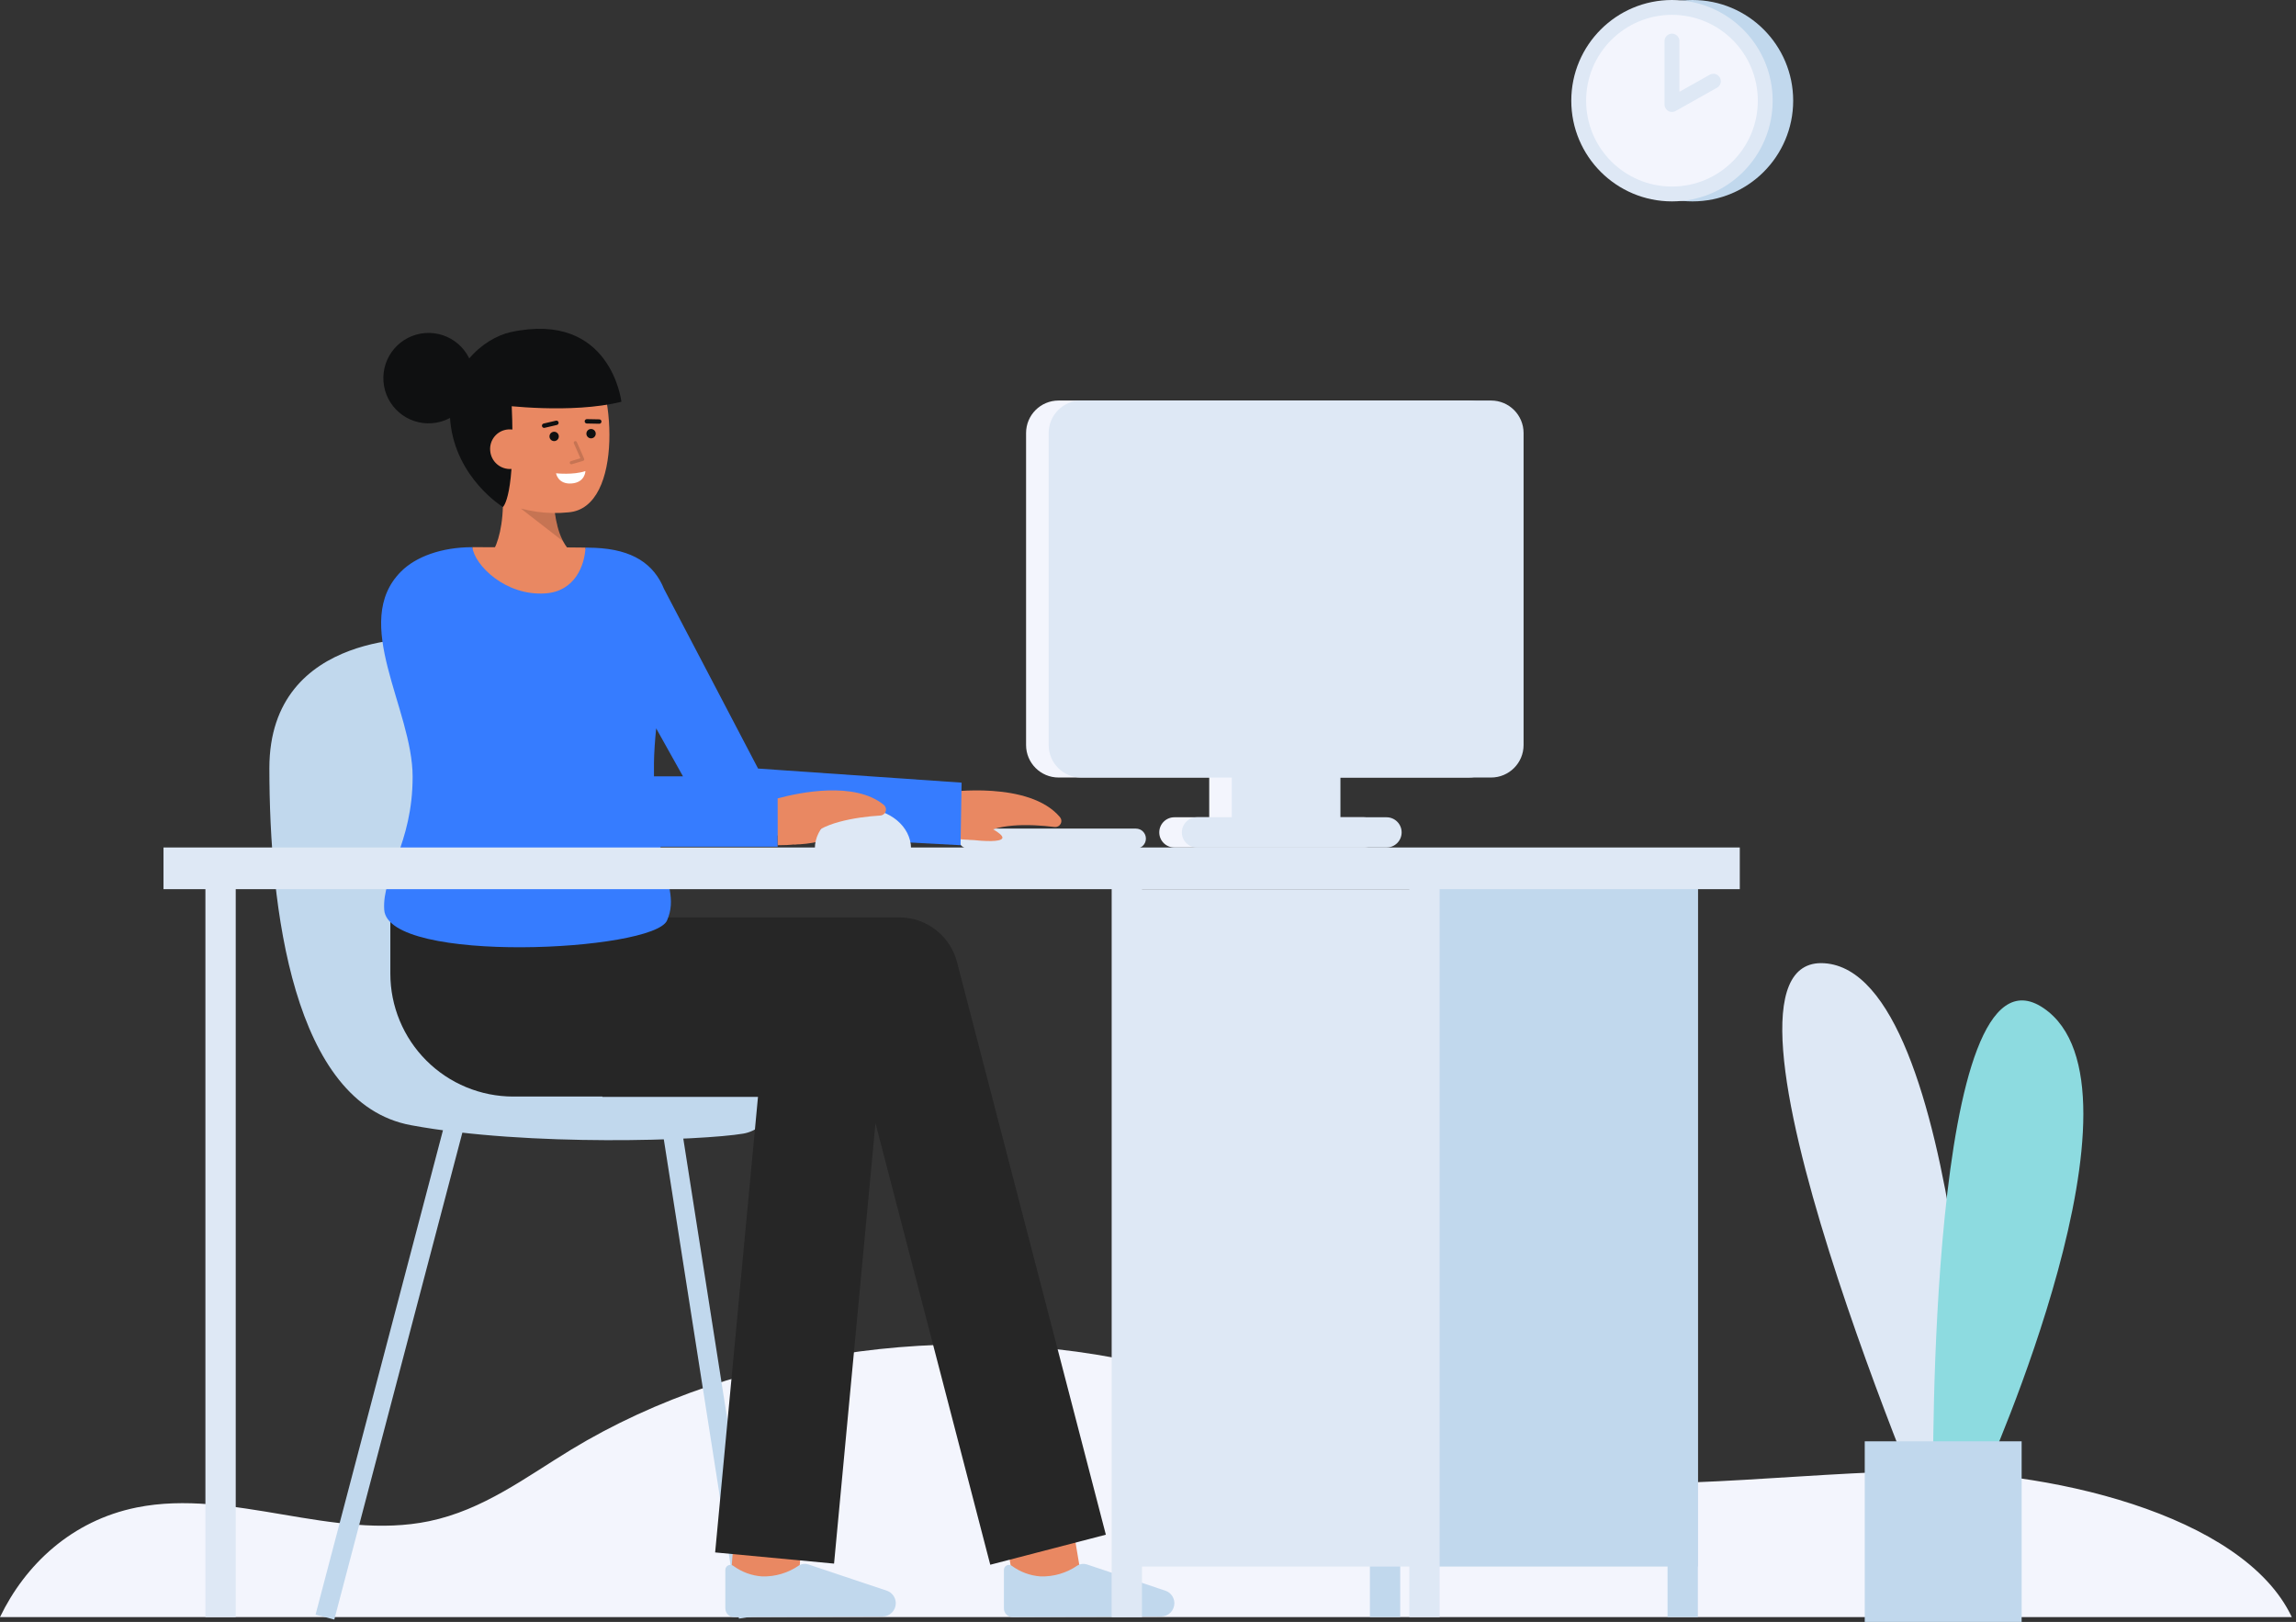 <svg width="470" height="332" viewBox="0 0 470 332" fill="none" xmlns="http://www.w3.org/2000/svg">
<rect x="0" y="0" width="470" height="332" fill="#333333" stroke="none"/>
<g clip-path="url(#clip0_5311_36938)">
<path d="M232.526 169.607H198.231C197.101 169.607 196.186 170.523 196.186 171.652V171.653C196.186 172.782 197.101 173.698 198.231 173.698H232.526C233.656 173.698 234.571 172.782 234.571 171.653V171.652C234.571 170.523 233.656 169.607 232.526 169.607Z" fill="#DEE8F5"/>
<path d="M190.859 170.741C192.781 171.103 204.405 173.132 205.17 171.586C205.632 170.661 201.06 168.602 201.06 168.602" fill="#E98862"/>
<path d="M193.997 162.144C193.997 162.144 210.666 159.773 216.972 167.251C217.132 167.442 217.232 167.676 217.257 167.924C217.282 168.172 217.231 168.422 217.112 168.641C216.993 168.859 216.811 169.037 216.589 169.151C216.367 169.264 216.116 169.308 215.869 169.277C210.789 168.625 203.212 168.524 200.861 171.233C199.492 172.81 192.508 171.054 192.508 171.054" fill="#E98862"/>
<path d="M300.607 81.985H216.693C213.019 81.985 210.041 84.963 210.041 88.637V152.499C210.041 156.173 213.019 159.151 216.693 159.151H300.607C304.281 159.151 307.259 156.173 307.259 152.499V88.637C307.259 84.963 304.281 81.985 300.607 81.985Z" fill="#F3F5FD"/>
<path d="M269.767 146.793H247.531V171.964H269.767V146.793Z" fill="#F3F5FD"/>
<path d="M279.204 167.288H240.398C238.691 167.288 237.307 168.672 237.307 170.38V170.38C237.307 172.088 238.691 173.472 240.398 173.472H279.204C280.912 173.472 282.296 172.088 282.296 170.38V170.38C282.296 168.672 280.912 167.288 279.204 167.288Z" fill="#F3F5FD"/>
<path d="M469.142 331.007H0C5.141 320.317 14.634 311.25 28.016 308.559C47.593 304.628 68.31 315.435 87.843 311.372C98.94 309.066 107.676 302.344 116.857 296.764C151.491 275.708 198.951 269.484 239.938 280.628C261.359 286.451 280.879 296.634 302.824 300.963C331.2 306.563 360.876 301.919 390.057 301.154C418.475 300.409 459.197 309.853 469.142 331.007Z" fill="#F3F5FD"/>
<path d="M91.492 228.255L64.598 330.5L68.432 331.508L95.326 229.263L91.492 228.255Z" fill="#C1D8ED"/>
<path d="M139.151 228.451L135.234 229.065L151.266 331.311L155.183 330.697L139.151 228.451Z" fill="#C1D8ED"/>
<path d="M87.891 130.68C87.891 130.68 55.141 128.612 55.141 157.226C55.141 185.84 59.964 225.83 84.099 230.312C108.234 234.793 143.886 233.442 152.163 232.04C162.333 230.316 166.766 206.725 153.22 205.147C114.781 200.665 133.398 133.783 87.891 130.68Z" fill="#C1D8ED"/>
<path d="M150.5 311.217L149.254 327.379L163.089 328.445L164.335 312.284L150.5 311.217Z" fill="#E98862"/>
<path d="M180.669 330.883C181.025 330.882 181.378 330.81 181.706 330.672C182.035 330.534 182.333 330.333 182.584 330.08C182.835 329.827 183.034 329.527 183.169 329.197C183.304 328.867 183.372 328.514 183.371 328.158C183.371 328.092 183.371 328.026 183.362 327.959C183.322 327.444 183.135 326.95 182.824 326.537C182.513 326.124 182.09 325.809 181.606 325.628L165.456 320.217C165.143 320.113 164.812 320.078 164.484 320.115C164.157 320.151 163.841 320.258 163.558 320.428C161.338 321.969 158.682 322.756 155.981 322.675C153.877 322.525 151.857 321.787 150.153 320.545C150.003 320.422 149.821 320.345 149.629 320.321C149.437 320.298 149.242 320.33 149.067 320.413C148.892 320.496 148.744 320.627 148.64 320.791C148.537 320.954 148.482 321.144 148.482 321.338V329.235C148.482 329.705 148.669 330.155 149.001 330.487C149.333 330.818 149.783 331.005 150.252 331.005H150.259L180.669 330.883Z" fill="#C1D8ED"/>
<path d="M219.301 310.599L205.617 312.901L208.335 329.063L222.019 326.761L219.301 310.599Z" fill="#E98862"/>
<path d="M226.372 314.137L195.906 196.927C195.225 194.308 193.694 191.989 191.554 190.334C189.414 188.678 186.784 187.78 184.078 187.779H117.309V187.822H79.904V199.286C79.904 202.591 80.555 205.864 81.82 208.917C83.084 211.97 84.938 214.745 87.275 217.082C89.612 219.419 92.386 221.273 95.439 222.537C98.493 223.802 101.765 224.453 105.07 224.453H123.314V224.525H155.163L146.393 317.767L170.734 320.056L179.214 229.891L202.711 320.287L226.372 314.137Z" fill="#262626"/>
<path d="M159.191 171.012L196.629 173.008L196.845 160.201L155.181 157.314L135.939 120.568C133.859 115.456 129.55 112.468 121.792 112.134C121.376 112.121 120.709 112.101 119.85 112.088C119.678 115.722 97.166 115.709 96.69 112.002C90.333 112.009 85.113 113.964 82.1 116.978C71.693 127.385 84.466 145.119 84.466 158.995C84.466 172.871 78.189 179.096 78.651 186.219C79.378 197.412 133.779 194.769 136.547 188.406C138.404 184.143 136.605 180.939 135.189 173.316H159.19L159.191 171.012ZM133.865 156.352C133.892 154.018 134.073 151.575 134.32 149.089L139.805 158.908H133.87C133.861 158.082 133.858 157.237 133.87 156.352H133.865Z" fill="#367CFF"/>
<path d="M119.851 112.088C119.679 115.722 117.697 121.068 111.605 121.464C103.471 122.006 97.167 115.709 96.691 112.002H96.718C104.713 112 115.18 112.015 119.851 112.088Z" fill="#E98862"/>
<path d="M98.74 115.456C98.74 115.456 103.87 112.783 102.827 98.86L113.399 96.977C113.399 96.977 112.125 109.442 117.437 113.439L98.74 115.456Z" fill="#E98862"/>
<g opacity="0.15">
<path d="M115.29 110.819L106.568 104.051L113.458 104.029C113.641 106.386 114.262 108.69 115.29 110.819Z" fill="black"/>
</g>
<path d="M96.875 93.425C97.576 97.65 99.849 101.664 103.565 103.054C107.613 104.694 112 105.318 116.344 104.872C127.907 104.007 125.807 77.715 120.353 72.572C114.899 67.428 98.777 70.547 96.758 79.07C95.717 83.478 96.206 89.401 96.875 93.425Z" fill="#E98862"/>
<path d="M113.436 90.29C113.965 90.29 114.393 89.862 114.393 89.333C114.393 88.804 113.965 88.375 113.436 88.375C112.907 88.375 112.479 88.804 112.479 89.333C112.479 89.862 112.907 90.29 113.436 90.29Z" fill="#0F1011"/>
<path d="M120.993 89.725C121.521 89.725 121.95 89.296 121.95 88.767C121.95 88.238 121.521 87.81 120.993 87.81C120.464 87.81 120.035 88.238 120.035 88.767C120.035 89.296 120.464 89.725 120.993 89.725Z" fill="#0F1011"/>
<path d="M122.67 86.738H122.66L120.124 86.688C120.065 86.687 120.007 86.674 119.953 86.651C119.899 86.627 119.85 86.593 119.809 86.55C119.768 86.508 119.736 86.457 119.714 86.402C119.693 86.347 119.682 86.289 119.684 86.23C119.688 86.111 119.738 85.999 119.823 85.916C119.909 85.834 120.023 85.788 120.142 85.789L122.678 85.838C122.798 85.84 122.912 85.888 122.995 85.973C123.079 86.058 123.125 86.173 123.124 86.293C123.123 86.412 123.074 86.526 122.989 86.61C122.904 86.693 122.789 86.74 122.67 86.738Z" fill="#0F1011"/>
<path d="M111.385 87.583C111.275 87.583 111.168 87.542 111.086 87.469C111.004 87.395 110.951 87.294 110.939 87.184C110.926 87.075 110.954 86.964 111.017 86.874C111.081 86.784 111.175 86.72 111.283 86.695L113.788 86.111C113.846 86.095 113.906 86.092 113.966 86.101C114.025 86.109 114.083 86.13 114.134 86.161C114.185 86.192 114.23 86.233 114.265 86.281C114.301 86.33 114.326 86.385 114.34 86.444C114.353 86.502 114.355 86.563 114.345 86.622C114.335 86.681 114.313 86.738 114.28 86.789C114.248 86.839 114.206 86.883 114.156 86.917C114.107 86.951 114.051 86.975 113.992 86.987L111.488 87.571C111.454 87.579 111.42 87.583 111.385 87.583Z" fill="#0F1011"/>
<path d="M113.824 96.876C113.824 96.876 117.356 97.272 119.837 96.425C119.837 96.425 119.801 98.753 117.003 98.962C114.205 99.172 113.824 96.876 113.824 96.876Z" fill="white"/>
<path d="M104.731 82.543C105.602 101.808 102.942 103.778 102.942 103.778C102.942 103.778 93.361 97.922 92.186 86.349C91.085 75.498 99.12 69.153 104.528 67.985C125.073 63.542 127.205 82.235 127.205 82.235C116.921 84.8 102.509 82.915 102.509 82.915" fill="#0F1011"/>
<path d="M108.441 91.64C108.521 92.714 108.172 93.775 107.469 94.591C106.767 95.407 105.77 95.911 104.696 95.991C103.623 96.072 102.561 95.722 101.745 95.02C100.929 94.318 100.425 93.32 100.345 92.247C100.248 91.192 100.574 90.143 101.25 89.329C101.927 88.515 102.9 88.003 103.954 87.906C104 87.901 104.045 87.898 104.09 87.896C106.983 87.822 108.273 89.405 108.441 91.64Z" fill="#E98862"/>
<path d="M88.419 86.63C93.516 86.248 97.339 81.807 96.957 76.71C96.576 71.613 92.134 67.791 87.037 68.172C81.941 68.554 78.118 72.995 78.5 78.092C78.881 83.189 83.323 87.012 88.419 86.63Z" fill="#0F1011"/>
<g opacity="0.15">
<path d="M116.962 95.037C116.882 95.037 116.806 95.008 116.745 94.957C116.685 94.905 116.646 94.833 116.634 94.755C116.623 94.676 116.64 94.596 116.683 94.529C116.725 94.462 116.79 94.413 116.866 94.39L118.818 93.806L117.478 90.762C117.458 90.722 117.446 90.679 117.443 90.634C117.441 90.589 117.447 90.544 117.462 90.502C117.478 90.46 117.501 90.421 117.532 90.388C117.563 90.356 117.6 90.33 117.641 90.312C117.682 90.294 117.726 90.284 117.771 90.284C117.816 90.284 117.86 90.293 117.902 90.31C117.943 90.327 117.98 90.353 118.011 90.385C118.042 90.418 118.067 90.456 118.082 90.498L119.574 93.884C119.593 93.927 119.603 93.973 119.602 94.02C119.602 94.067 119.591 94.113 119.572 94.155C119.552 94.198 119.524 94.236 119.488 94.266C119.453 94.297 119.412 94.32 119.367 94.333L117.054 95.025C117.024 95.033 116.993 95.037 116.962 95.037Z" fill="black"/>
</g>
<path d="M237.695 330.883C238.051 330.882 238.404 330.81 238.733 330.672C239.062 330.534 239.36 330.333 239.611 330.08C239.862 329.826 240.06 329.526 240.195 329.196C240.33 328.866 240.399 328.513 240.397 328.156C240.397 328.09 240.397 328.024 240.388 327.958C240.348 327.442 240.161 326.949 239.85 326.536C239.539 326.123 239.116 325.807 238.631 325.626L222.48 320.217C222.167 320.113 221.835 320.078 221.507 320.115C221.18 320.151 220.864 320.258 220.581 320.428C218.361 321.969 215.705 322.756 213.004 322.675C210.9 322.525 208.88 321.787 207.176 320.545C207.026 320.422 206.844 320.345 206.652 320.321C206.46 320.298 206.265 320.329 206.09 320.413C205.915 320.496 205.767 320.627 205.663 320.791C205.56 320.954 205.505 321.144 205.506 321.338V329.235C205.506 329.705 205.692 330.155 206.024 330.487C206.356 330.818 206.806 331.005 207.275 331.005H207.283L237.695 330.883Z" fill="#C1D8ED"/>
<path d="M305.232 81.985H221.318C217.644 81.985 214.666 84.963 214.666 88.637V152.499C214.666 156.173 217.644 159.151 221.318 159.151H305.232C308.906 159.151 311.884 156.173 311.884 152.499V88.637C311.884 84.963 308.906 81.985 305.232 81.985Z" fill="#DEE8F5"/>
<path d="M274.392 146.793H252.156V171.964H274.392V146.793Z" fill="#DEE8F5"/>
<path d="M283.829 167.288H245.023C243.316 167.288 241.932 168.672 241.932 170.38V170.38C241.932 172.088 243.316 173.472 245.023 173.472H283.829C285.537 173.472 286.921 172.088 286.921 170.38V170.38C286.921 168.672 285.537 167.288 283.829 167.288Z" fill="#DEE8F5"/>
<path d="M48.254 179.72H42.049V331.007H48.254V179.72Z" fill="#DEE8F5"/>
<path d="M347.561 179.72H341.355V331.007H347.561V179.72Z" fill="#C1D8ED"/>
<path d="M347.561 177.824H291.598V320.662H347.561V177.824Z" fill="#C1D8ED"/>
<path d="M286.631 310.318H280.426V331.007H286.631V310.318Z" fill="#C1D8ED"/>
<path d="M356.141 173.472H33.469V182.005H356.141V173.472Z" fill="#DEE8F5"/>
<path d="M294.699 179.72H288.494V331.007H294.699V179.72Z" fill="#DEE8F5"/>
<path d="M233.77 179.72H227.564V331.007H233.77V179.72Z" fill="#DEE8F5"/>
<path d="M291.599 182.016H230.668V320.662H291.599V182.016Z" fill="#DEE8F5"/>
<path d="M346.46 41.221C357.843 41.221 367.071 31.993 367.071 20.61C367.071 9.228 357.843 0 346.46 0C335.077 0 325.85 9.228 325.85 20.61C325.85 31.993 335.077 41.221 346.46 41.221Z" fill="#C1D8ED"/>
<path d="M342.259 41.221C353.642 41.221 362.87 31.993 362.87 20.61C362.87 9.228 353.642 0 342.259 0C330.876 0 321.648 9.228 321.648 20.61C321.648 31.993 330.876 41.221 342.259 41.221Z" fill="#DEE8F5"/>
<path d="M342.259 38.184C351.965 38.184 359.833 30.316 359.833 20.61C359.833 10.905 351.965 3.037 342.259 3.037C332.554 3.037 324.686 10.905 324.686 20.61C324.686 30.316 332.554 38.184 342.259 38.184Z" fill="#F3F5FD"/>
<path d="M342.259 22.915C341.856 22.915 341.469 22.755 341.184 22.47C340.898 22.185 340.737 21.799 340.736 21.395V8.407C340.736 8.003 340.897 7.616 341.182 7.33C341.468 7.044 341.855 6.884 342.259 6.884C342.663 6.884 343.05 7.044 343.336 7.33C343.621 7.616 343.782 8.003 343.782 8.407V18.789L349.993 15.298C350.345 15.1 350.761 15.05 351.15 15.159C351.539 15.268 351.869 15.527 352.066 15.879C352.264 16.231 352.314 16.648 352.205 17.037C352.096 17.425 351.837 17.755 351.485 17.953L343.003 22.72C342.776 22.847 342.52 22.915 342.259 22.915Z" fill="#DEE8F5"/>
<path d="M405.084 309.416C405.084 309.416 402.097 199.009 373.437 197.164C344.777 195.319 396.94 316.572 396.94 316.572" fill="#DEE8F5"/>
<path d="M406.362 301.87C406.362 301.87 442.086 222.431 418.301 206.338C394.515 190.246 395.715 303.924 395.715 303.924" fill="#8DDBE0"/>
<path d="M413.838 295.027H381.719V331.999H413.838V295.027Z" fill="#C1D8ED"/>
<path d="M162.512 172.86C165.87 172.86 169.916 171.884 170.11 171.187C170.391 170.192 165.52 169.016 165.52 169.016" fill="#E98862"/>
<path d="M166.801 173.697C166.801 169.178 171.208 165.516 176.646 165.516C182.084 165.516 186.492 169.178 186.492 173.697" fill="#DEE8F5"/>
<path d="M181.085 166.483C180.975 166.614 180.841 166.722 180.688 166.799C180.536 166.876 180.37 166.922 180.2 166.933C175.085 167.237 167.619 168.538 165.815 171.637C165.088 172.88 161.397 173.014 159.203 173.008L159.188 163.427C163.615 162.224 174.907 159.852 180.906 164.742C181.159 164.95 181.32 165.25 181.354 165.576C181.387 165.902 181.29 166.228 181.085 166.483Z" fill="#E98862"/>
</g>
<defs>
<clipPath id="clip0_5311_36938">
<rect width="469.141" height="332" fill="white"/>
</clipPath>
</defs>
</svg>

